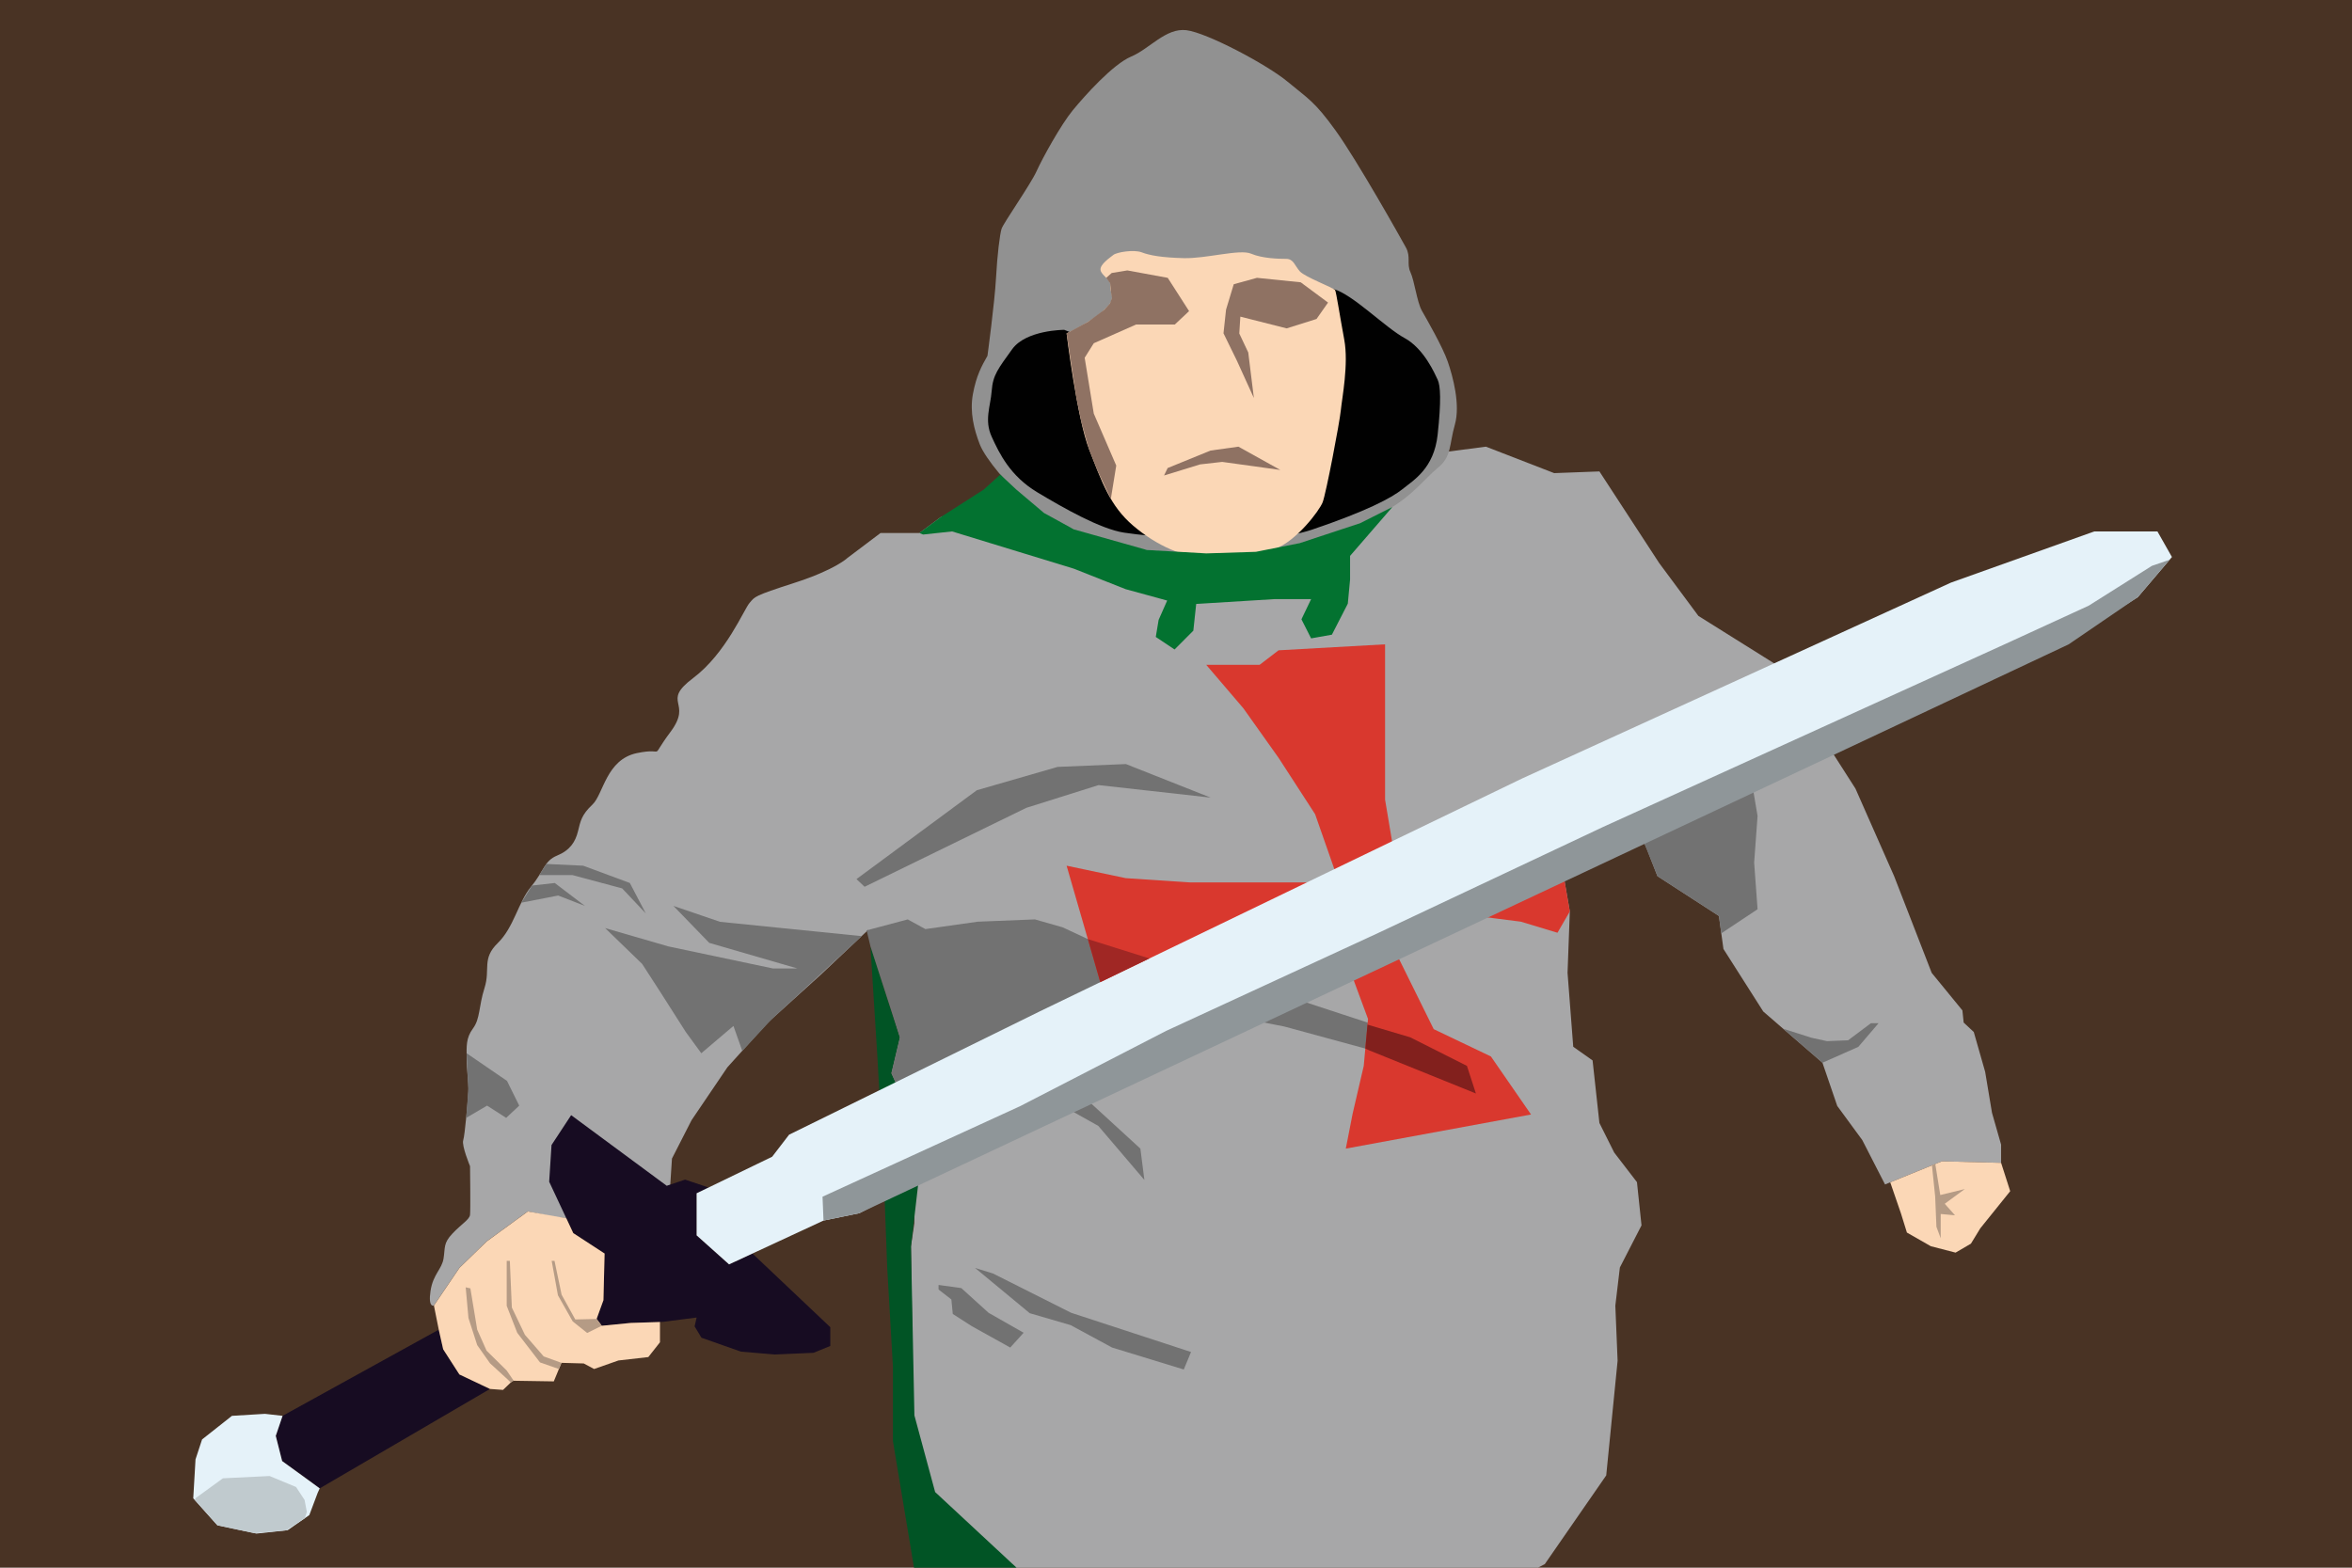 <?xml version="1.0" encoding="UTF-8"?>
<svg id="Camada_2" data-name="Camada 2" xmlns="http://www.w3.org/2000/svg" xmlns:xlink="http://www.w3.org/1999/xlink" viewBox="0 0 984 656">
  <defs>
    <style>
      .cls-1 {
        fill: #010101;
      }

      .cls-2 {
        fill: #727272;
      }

      .cls-3 {
        fill: #d9382e;
      }

      .cls-4 {
        fill: #493324;
      }

      .cls-5 {
        fill: #170c22;
      }

      .cls-6 {
        fill: none;
      }

      .cls-7 {
        fill: #015425;
      }

      .cls-8 {
        fill: #a02724;
      }

      .cls-9 {
        fill: #037230;
      }

      .cls-10 {
        fill: #e5f2f9;
      }

      .cls-11 {
        fill: #fbd7b6;
      }

      .cls-12 {
        fill: #8f7263;
      }

      .cls-13 {
        fill: #a7a7a8;
      }

      .cls-14 {
        fill: #919191;
      }

      .cls-15 {
        fill: #8f9699;
      }

      .cls-16 {
        fill: #b59b85;
      }

      .cls-17 {
        fill: #82201d;
      }

      .cls-18 {
        fill: #c0cace;
      }

      .cls-19 {
        clip-path: url(#clippath);
      }
    </style>
    <clipPath id="clippath">
      <rect class="cls-6" width="984" height="656"/>
    </clipPath>
  </defs>
  <g id="Camada_29" data-name="Camada 29">
    <g>
      <rect class="cls-4" width="984" height="656"/>
      <g class="cls-19">
        <g>
          <path class="cls-13" d="M181.54,546.31s-2.5,1.07-1.43-6.07c1.07-7.14,4.76-9.05,5.47-13.69s-.12-6.31,3.69-10.35c3.81-4.05,7.14-5.83,7.38-7.86s0-20.35,0-20.35c0,0-3.57-8.57-2.86-10.83s1.96-16.66,2.14-20.41-.71-8.93-.71-13.92-.36-8.39,2.68-12.5,2.32-9.1,4.82-16.96c2.5-7.86-1.25-12.14,5.53-18.75,6.78-6.61,8.48-16.96,13.92-23.57,5.45-6.61,5.45-10.8,10.89-13.03,5.45-2.23,7.68-5.8,8.75-10.18s1.52-6.9,6.07-11.19,5.71-18.83,18.57-21.51,4.64,3.75,14.1-8.93-4.28-12.14,9.46-22.49c13.75-10.35,21.24-28.74,23.57-31.42s1.61-2.86,18.75-8.39c17.14-5.53,22.14-10.38,22.14-10.38l13.92-10.5h16.25l8.87-6.61,26.66-10.71,4.25-.91,155.47-8.61,22.6-6.78,19.17-2.5,28.56,11.07,18.92-.71,24.99,38.32,16.42,22.14,32.49,20.35,33.21,51.89,16.19,36.67,15.71,40.45,12.85,15.71.53,5.09,4.23,3.95,4.76,16.66,2.86,17.14,3.81,13.33v7.62l-24.77-.64-23.79,9.68-9.52-18.57-10.47-14.28-6.19-18.09-24.76-21.42-16.66-26.18-1.9-13.81-25.71-16.65-4.28-10.96-17.14-40.47-18.57,47.04,3.33,19.13-.95,25.71,2.38,30.94,8.09,5.71,2.86,26.18,6.19,12.38,9.52,12.38,1.9,18.09-9.05,17.61-1.9,15.98.95,23.06-4.76,47.97-25.71,37.13-44.75,23.33-51.42,10.95-59.51-9.52-58.56-18.09-42.85-31.9-6.66-7.62-1.43-100.1,1.43-9.64.36-40.7-10-22.14,3.57-15-13.21-44.99-19.64,18.57-22.49,20.35-16.78,18.57-15,22.14-8.21,16.07-1.07,16.42-13.92,11.07-33.21-2.86-12.14-2.5-17.14,12.5-11.43,11.07-10.71,15.8Z"/>
          <path class="cls-14" d="M413.12,148.91s3.03-22.43,3.57-32.43c.54-10,1.61-18.39,2.32-20.71s12.14-18.57,14.64-24.1,10.18-19.46,15.17-25.53c5-6.07,16.78-19.28,24.46-22.49,7.68-3.21,14.46-12.08,23.09-11.01,8.63,1.07,33.74,14.4,42.31,21.54s11.19,8.09,20.11,20.47c8.93,12.38,27.25,44.99,29.4,48.92,2.14,3.93.24,6.78,1.9,10.35s2.74,12.5,4.76,16.07,8.69,15.12,10.83,21.3c2.14,6.19,5.36,18.09,2.98,26.42s-1.31,13.33-7.02,17.97c-5.71,4.64-10.59,11.9-22.26,18.33-11.66,6.43-29.47,12.22-46.03,15.71-16.56,3.49-49.18,1.19-56.8,0-7.62-1.19-11.66-1.9-26.42-7.86-14.76-5.95-19.52-13.09-23.33-15.23s-14.52-14.52-16.9-20.71-4.28-13.45-2.86-21.07c1.43-7.62,3.57-11.54,6.07-15.95Z"/>
          <path class="cls-1" d="M445.25,138.02s-15.95,0-21.78,8.09c-5.83,8.09-8.09,10.83-8.57,17.38s-3.21,12.26,0,19.28c3.21,7.02,7.74,16.42,19.04,23.21,11.31,6.78,26.42,15.35,36.3,16.9,9.88,1.55,56,6.43,78.67-1.25s33.21-13.21,37.85-16.96,13.15-8.59,14.7-22.74c1.55-14.15,1.19-20.58,0-23.08s-5.71-12.97-13.81-17.38-21.63-18.21-29.62-20.49-75.38,1.77-75.38,1.77l-24.99,16.9-10.18-.74-2.23-.89Z"/>
          <path class="cls-11" d="M446.23,139.51s4.28,35.47,9.52,48.8c5.24,13.33,8.57,23.33,18.33,31.66,9.76,8.33,21.42,13.57,31.9,13.57s18.33-.48,27.37-3.81c9.05-3.33,18.57-15.95,19.99-19.52s7.14-33.56,7.62-38.56,3.33-19.28,1.43-29.52c-1.9-10.24-3.33-19.76-3.81-20.71s-12.62-5.47-14.76-7.86c-2.14-2.38-2.62-5.24-5.71-5.24s-10-.15-14.7-2.17-18.75,2.11-28.15,1.87-14.34-1.18-17.61-2.43-10.44-.07-11.87,1.09-5.62,3.93-5.36,6.25,4.55,4.11,4.11,6.69,2.32,4.55-.8,8.21-9.64,7.97-17.5,11.66Z"/>
          <polygon class="cls-5" points="183.56 556.4 118.22 592.46 115.37 600.85 118.04 611.38 128.04 618.52 133.76 622.81 204.99 581.21 192.19 575.14 185.41 564.61 183.56 556.4"/>
          <polygon class="cls-10" points="118.22 592.46 110.84 591.62 97.04 592.46 84.54 602.34 81.8 610.67 80.85 626.97 90.97 638.28 107.27 641.73 120.37 640.3 129.41 633.99 132.89 624.73 133.76 622.81 118.04 611.38 115.37 600.85 118.22 592.46"/>
          <polygon class="cls-7" points="364.17 396.02 367.15 443.51 369.53 486.35 371.19 530.63 373.57 571.81 373.57 602.99 383.86 664.81 426.13 656.78 391.23 624.35 382.56 592.28 381.13 521.58 384.09 496.01 374.64 452.91 372.92 449.1 376.49 434.11 364.17 396.02"/>
          <polygon class="cls-9" points="386.19 223.68 398.33 222.38 449.27 237.97 470.93 246.54 488.31 251.3 484.73 259.39 483.54 266.53 491.4 271.77 499.25 263.91 500.45 252.72 533.23 250.7 548.53 250.7 544.48 259.15 548.53 267.13 557.22 265.58 563.88 252.61 564.83 242.49 564.83 232.61 582.54 212.15 568.97 218.95 543.83 227.25 525.44 230.91 504.64 231.57 479.84 230.14 449.25 221.51 436.77 214.64 425.17 204.84 418.49 198.6 411.51 204.89 393.51 216.42 384.64 223.03 386.19 223.68"/>
          <polygon class="cls-2" points="762.46 444.7 777.47 438.05 785.92 428.17 782.71 428.17 773.19 435.31 764.38 435.67 757.83 434.24 746.03 430.48 762.46 444.7"/>
          <polygon class="cls-2" points="571.2 438.77 537.3 429.54 519.09 425.97 540.15 417.4 575.5 429 571.2 438.77"/>
          <polygon class="cls-2" points="362.56 389.31 379.78 384.73 387.16 388.78 409.06 385.68 432.98 384.73 444.64 388.06 459.88 395.2 467.14 411.39 446.78 419.72 375.15 454.05 372.92 449.1 376.49 434.11 364.17 396.02 362.56 389.31"/>
          <polygon class="cls-2" points="402.18 539 413.61 549.36 428.25 557.69 422.65 563.88 406.59 554.95 398.61 549.83 398.02 543.76 392.66 539.6 392.66 537.69 402.18 539"/>
          <polygon class="cls-2" points="720.14 390.56 735.31 380.47 733.88 360.96 735.31 341.44 733.42 330.29 687.6 352.03 693.43 366.64 719.14 383.29 720.14 390.56"/>
          <polygon class="cls-5" points="314.8 524.54 347.37 555.37 347.37 563.22 340.35 566.08 324.17 566.79 310 565.6 293.46 559.77 290.6 555.01 291.45 551.32 277.57 553.11 275.55 553.23 263.88 553.58 251.75 554.77 249.6 551.92 252.46 544.06 252.94 524.54 239.84 516 229.76 494.49 230.74 479.14 238.95 466.64 278.94 496.19 286.62 493.6 296.44 496.91 291.45 499.33 291.45 516.94 305.02 529.08 314.8 524.54"/>
          <polygon class="cls-2" points="360.52 391.73 301.26 385.74 281.74 379.08 296.73 394.55 333.63 405.26 323.39 405.26 279.6 396.02 253.17 388.36 268.65 403.35 276.5 415.49 286.97 431.92 293.4 440.73 306.85 429.3 310.55 439.76 322.89 426.46 360.52 391.73"/>
          <polygon class="cls-2" points="415.45 532.9 448.12 549.33 492.58 563.88 498.29 565.75 495.25 573.07 465.26 563.88 447.94 554.51 430.81 549.51 407.95 530.58 415.45 532.9"/>
          <polygon class="cls-2" points="383.32 421.39 399.5 444.71 436.15 458.04 459.49 471.13 478.77 493.75 477.1 480.64 456.42 461.69 439.02 451.38 411.41 438.77 383.32 421.39"/>
          <polygon class="cls-11" points="837.2 486.59 841 498.45 828.5 513.98 824.57 520.41 818.15 524.16 807.79 521.48 797.79 515.77 795.29 507.73 790.82 494.75 812.43 485.95 837.2 486.59"/>
          <polygon class="cls-16" points="808.27 487.65 809.61 500.68 810.14 513.36 811.93 518.18 811.93 508 817.91 508.54 813.62 503.72 822.01 497.56 811.75 500.06 809.66 487.08 808.27 487.65"/>
          <polygon class="cls-11" points="181.54 546.31 183.56 556.4 185.41 564.61 192.19 575.14 204.99 581.21 210.45 581.61 214.46 577.77 231.69 578.04 234.9 570.28 244.22 570.54 248.56 572.86 258.74 569.29 271.23 567.87 276.11 561.68 276.11 553.19 263.88 553.58 251.75 554.77 249.6 551.92 252.46 544.06 252.94 524.54 239.84 516 236.93 509.79 220.82 506.94 203.68 519.44 192.25 530.51 181.54 546.31"/>
          <polygon class="cls-16" points="230.8 527.61 233.42 542.01 239.61 552.96 245.66 557.78 251.75 554.77 249.6 551.92 240.68 552.13 234.96 541.77 231.99 527.61 230.8 527.61"/>
          <polygon class="cls-16" points="211.99 527.61 211.99 546.41 216.4 557.72 225.92 570.1 233.83 572.87 234.9 570.28 227.47 567.6 219.61 558.55 214.14 547.13 213.3 527.61 211.99 527.61"/>
          <polygon class="cls-16" points="194.83 538.68 195.99 551.53 199.65 562.87 204.99 570.45 212.59 577.42 213.68 578.52 214.91 577.78 211.99 573.49 203.57 565.19 199.65 556.4 196.79 539.12 194.83 538.68"/>
          <polygon class="cls-2" points="195.05 467.77 203.78 462.65 211.76 467.77 217.23 462.65 212.11 452.3 195.22 440.73 195.68 450.64 195.96 455.75 195.05 467.77"/>
          <polygon class="cls-2" points="361.72 371.07 429.38 338.04 459.61 328.52 506.5 333.76 471.03 319.72 442.47 320.91 408.67 330.67 358.32 367.86 361.72 371.07"/>
          <polygon class="cls-3" points="504.64 278.19 526.99 278.19 534.91 272.12 579.47 269.62 579.47 307.12 579.47 334.61 584.11 362.25 629.46 358.89 649.45 355.32 657.53 351.9 653.44 362.25 656.77 381.38 651.6 390.31 636.24 385.67 602.49 381.38 585.54 384.24 584.47 399.59 599.82 430.65 623.75 442.08 640.53 466.36 563.04 480.64 565.9 466 570.55 446.01 572.33 426.37 566.26 409.95 558.76 399.23 526.99 399.95 508.52 402.8 476.64 413.16 463.43 421.73 446.23 362.25 470.93 367.46 497.71 369.24 560.19 369.24 550.19 340.68 534.91 317.11 520.2 296.4 504.64 278.19"/>
          <polygon class="cls-17" points="573.02 439.6 617.47 457.57 613.72 446.02 589.98 434.06 572.11 428.75 571.2 438.77 573.02 439.6"/>
          <polygon class="cls-10" points="291.45 499.33 291.45 516.94 305.02 529.08 344.53 510.75 359.53 507.66 444.03 463.62 556.5 412.09 611.13 386.74 742.17 326.87 868.33 266.29 894.39 249.87 908.67 233.09 902.6 222.38 876.18 222.38 816.2 243.8 636.72 325.8 435.11 423.16 330.13 474.81 323.05 484.03 291.45 499.33"/>
          <polygon class="cls-15" points="344.12 500.76 426.71 462.91 487.89 431.37 576.79 390.31 670.7 346.03 838.63 269.62 873.86 253.44 900.28 236.78 907.7 234.23 894.39 249.87 865.44 269.64 359.53 507.66 344.53 510.75 344.12 500.76"/>
          <polygon class="cls-8" points="455.12 392.97 480.86 401.06 460.32 410.98 455.12 392.97"/>
          <polygon class="cls-18" points="81.95 626.81 93.26 618.6 112.78 617.64 123.85 622.23 127.42 627.64 128.37 632.64 127.56 635.29 119.71 640.37 106.59 641.58 90.97 638.28 81.42 627.6 81.95 626.81"/>
          <polygon class="cls-2" points="218.1 377.73 233.52 374.73 244.71 379.08 232.09 369.49 222.59 370.55 218.1 377.73"/>
          <polygon class="cls-2" points="225.65 366.17 239.47 366.17 260.3 371.76 270.18 382.23 263.51 369.49 243.99 362.25 228.57 361.52 225.65 366.17"/>
          <polygon class="cls-12" points="524.58 166.54 517.43 150.83 511.87 139.47 512.94 129.56 516.16 118.94 525.88 116.26 544.18 118.13 555.61 126.61 550.79 133.48 538.29 137.41 518.92 132.5 518.48 139.55 522.23 147.5 524.58 166.54"/>
          <polygon class="cls-12" points="488.51 195.85 506.46 188.53 518.12 186.91 535.64 196.65 511.32 193.28 502.08 194.33 487 198.97 488.51 195.85"/>
          <polygon class="cls-12" points="464.74 208.75 467 194.81 457.6 173.06 453.79 149.7 457.6 143.63 475.33 135.78 491.52 135.78 497.47 130.18 488.54 116.26 471.64 113.16 465.1 114.23 462.82 116.26 464.47 118.61 464.72 121.73 465.22 124.66 464.39 126.96 462.08 129.55 455.17 134.69 446.23 139.51 450.31 166.32 452.44 176.77 455.53 187.72 459.13 196.9 464.74 208.75"/>
        </g>
      </g>
    </g>
  </g>
</svg>